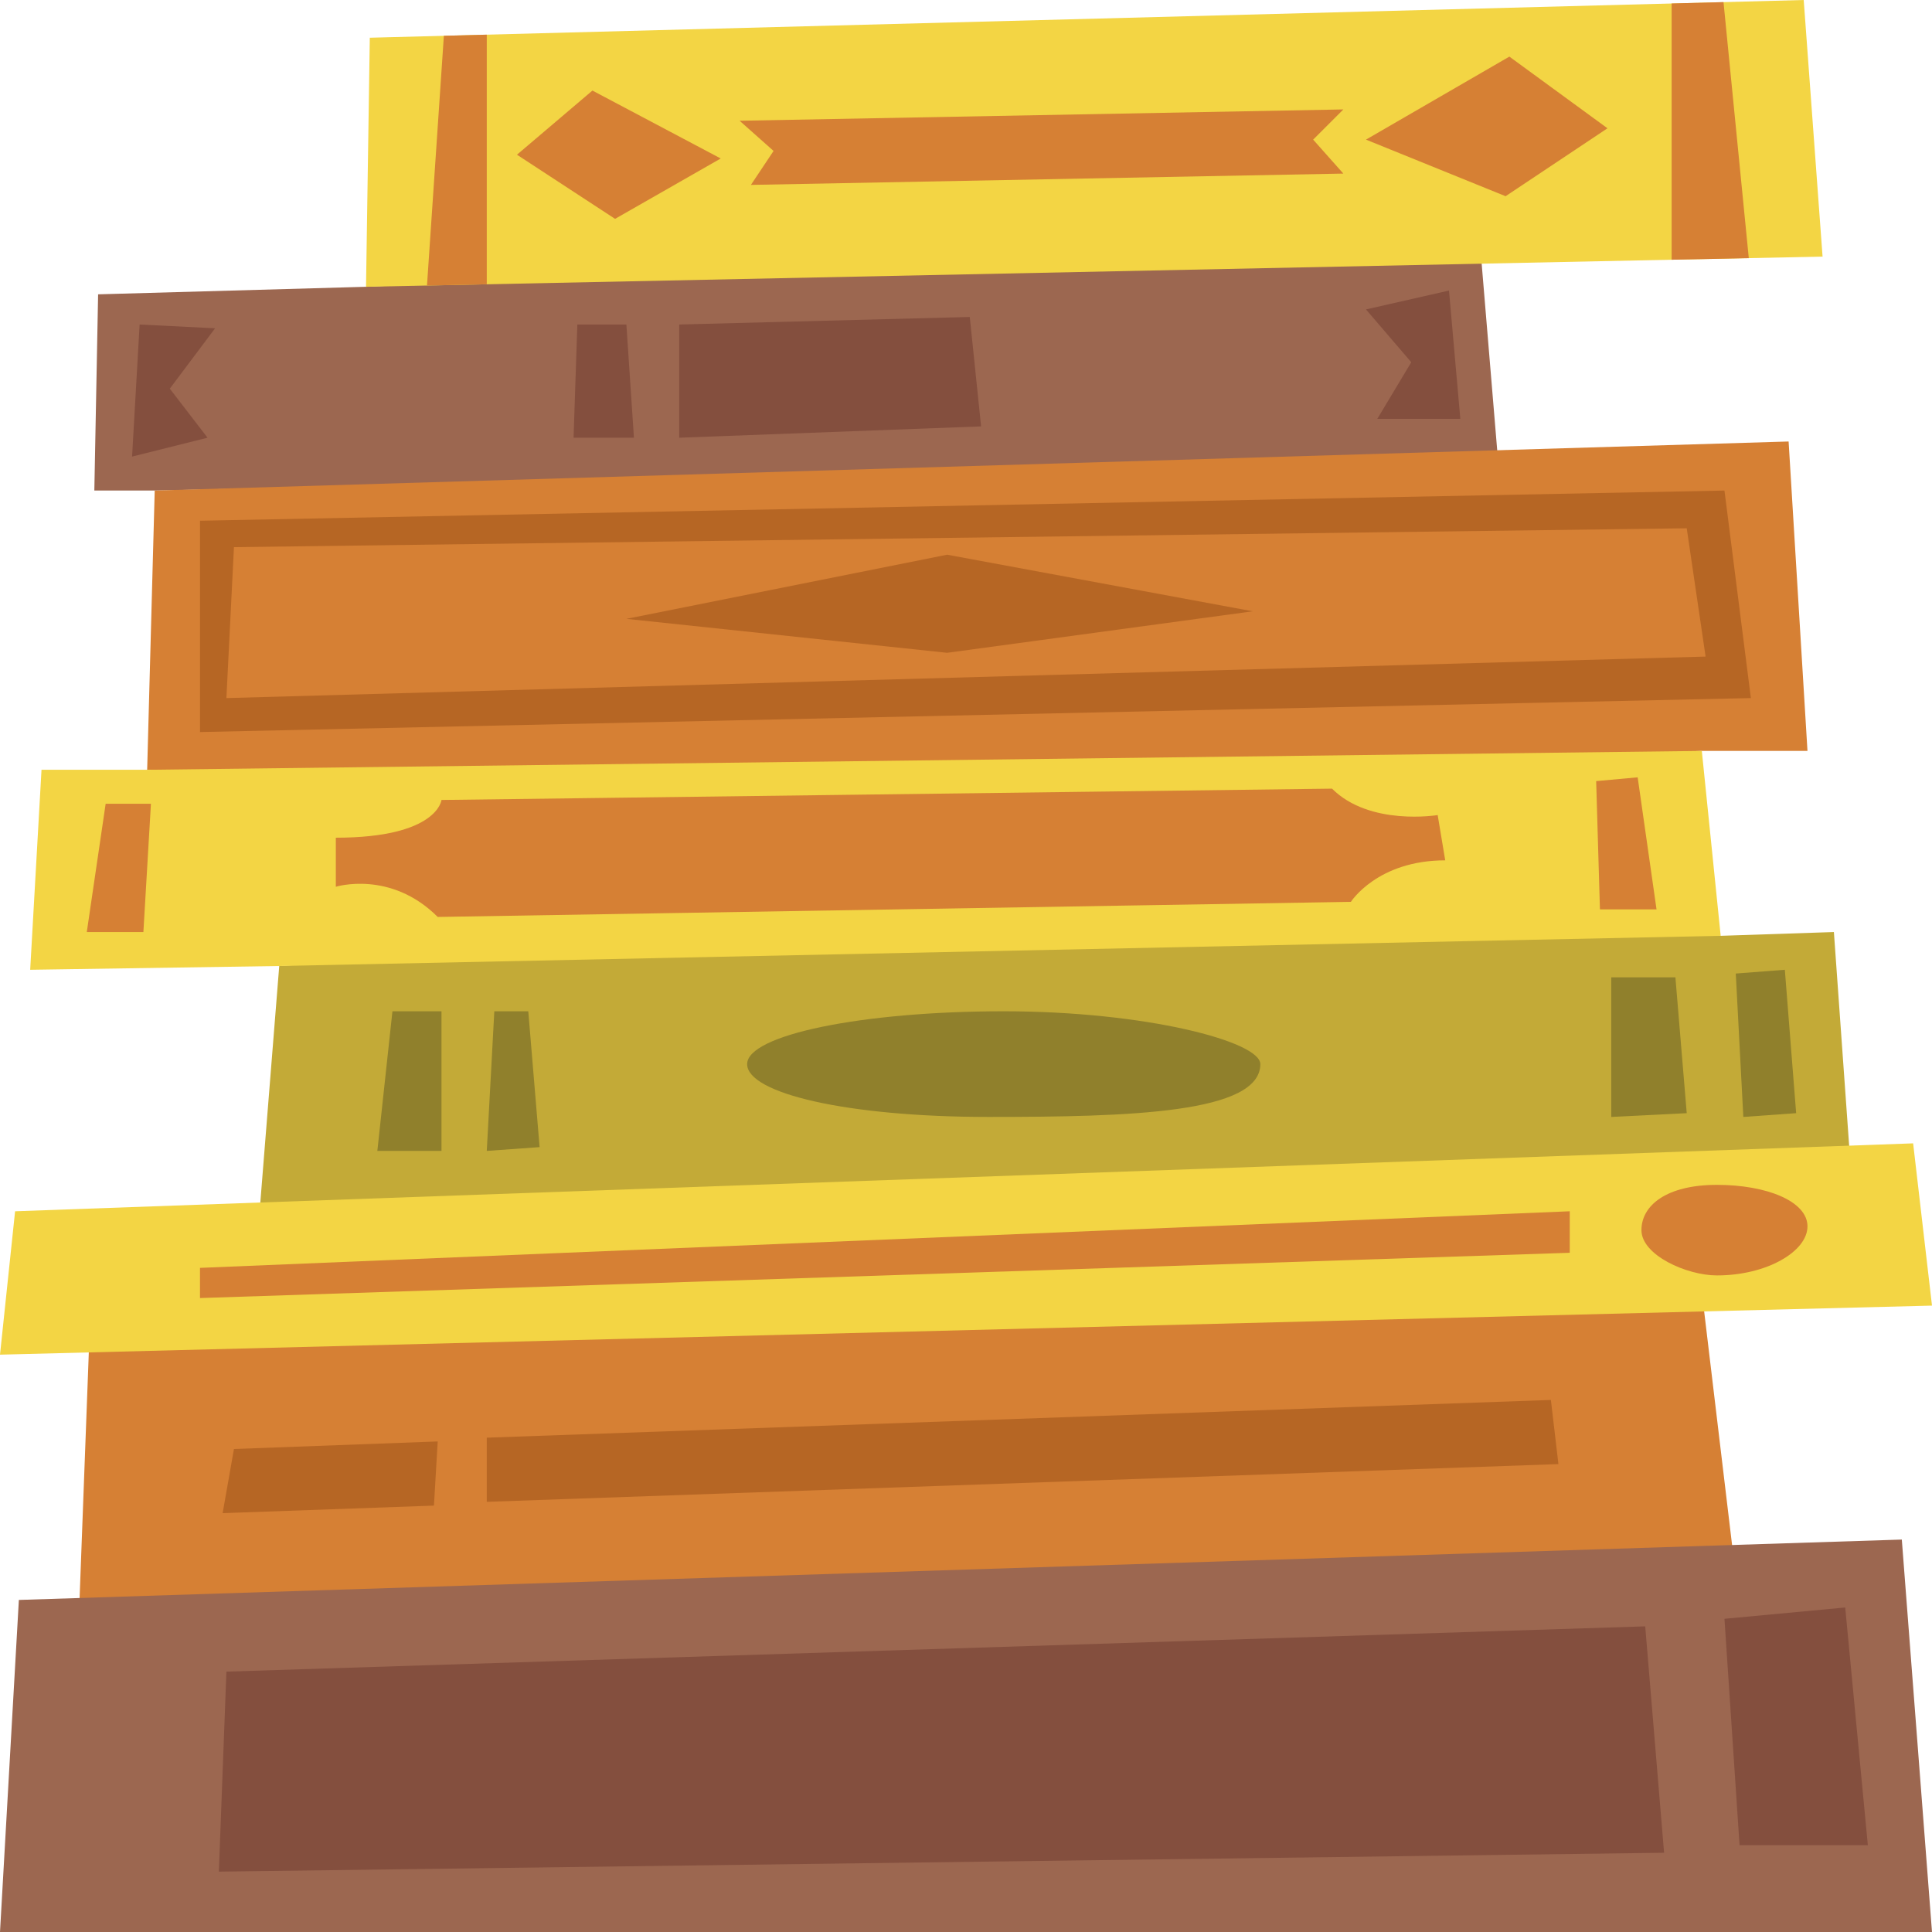 <svg id="Capa_1" enable-background="new 0 0 512 512" height="512" viewBox="0 0 512 512" width="512" xmlns="http://www.w3.org/2000/svg"><g><g><path d="m397 122-5-60-295 14-71 2-1 52h16z" fill="#9c6750"/><g fill="#844f3e"><path d="m152 116h16l-2-30h-13z"/><path d="m180 116 80-3-3-29-77 2z"/><path d="m365 111h22l-3-34-22 5 12 14z"/><path d="m37 86-2 35 20-5-10-13 12-16z"/></g></g><g><path d="m21 426h440l-11-92-426 12z" fill="#d68034"/><g fill="#b66624"><path d="m129 398 284-10-2-17-282 10z"/><path d="m116 382-54 2-3 17 56-2z"/></g></g><g><path d="m39 204 201 3 211-8h28l-5-82-433 13z" fill="#d68034"/><g fill="#b66624"><path d="m457 130-404 8v56l411-9zm-397 55 2-40 385-5 5 34z"/><path d="m166 164 85-17 81 15-81 11z"/></g></g><g><path d="m492 331-6-84-30 1-211-3-171 11-6 75z" fill="#c3aa37"/><g fill="#90802c"><path d="m104 268-4 37h17v-37z"/><path d="m131 268-2 37 14-1-3-36z"/><path d="m334 282c0 13-34.445 14-72 14s-64-6.268-64-14 30.445-14 68-14 68 8 68 14z"/><path d="m462 296 14-1-3-38-13 1z"/><path d="m447 295-20 1v-37h17z"/></g></g><g><path d="m0 512h512l-8-104-499 16z" fill="#9c6750"/><g fill="#844f3e"><path d="m58 496 383-5-5-60-376 12z"/><path d="m461 489h34l-6-63-32 3z"/></g></g><g><path d="m0 359 512-13-5-43-503 18z" fill="#f3d544"/><g fill="#d68034"><path d="m479 325c0 6.627-10.745 13-24 13-8 0-20-5.373-20-12s6.745-12 20-12 24 4.373 24 11z"/><path d="m416 332-363 12v-8l363-15z"/></g></g><g><path d="m8 257 66-1 382-8-5-49-412 5h-28z" fill="#f3d544"/><g fill="#d68034"><path d="m89 222v13s14.5-4.5 27 8l242-4s7-11 25-11l-2-12s-18 3-28-7l-236 3s-1 10-28 10z"/><path d="m434 206 5 35h-15l-1-34z"/><path d="m23 247h15l2-34h-12z"/></g></g><g><path d="m97 76 386-8-5-68-380 10z" fill="#f3d544"/><g fill="#d68034"><path d="m137 41 26 17 28-16-34-18z"/><path d="m362 37 37 15 27-18-26-19z"/><path d="m196 32 9 8-6 9 157-3-8-9 8-8z"/><path d="m113.158 75.665 15.842-.328v-66.153l-11.37.299z"/><path d="m443 68.829 20.448-.424-6.701-67.846-13.747.362z"/></g></g></g></svg>
